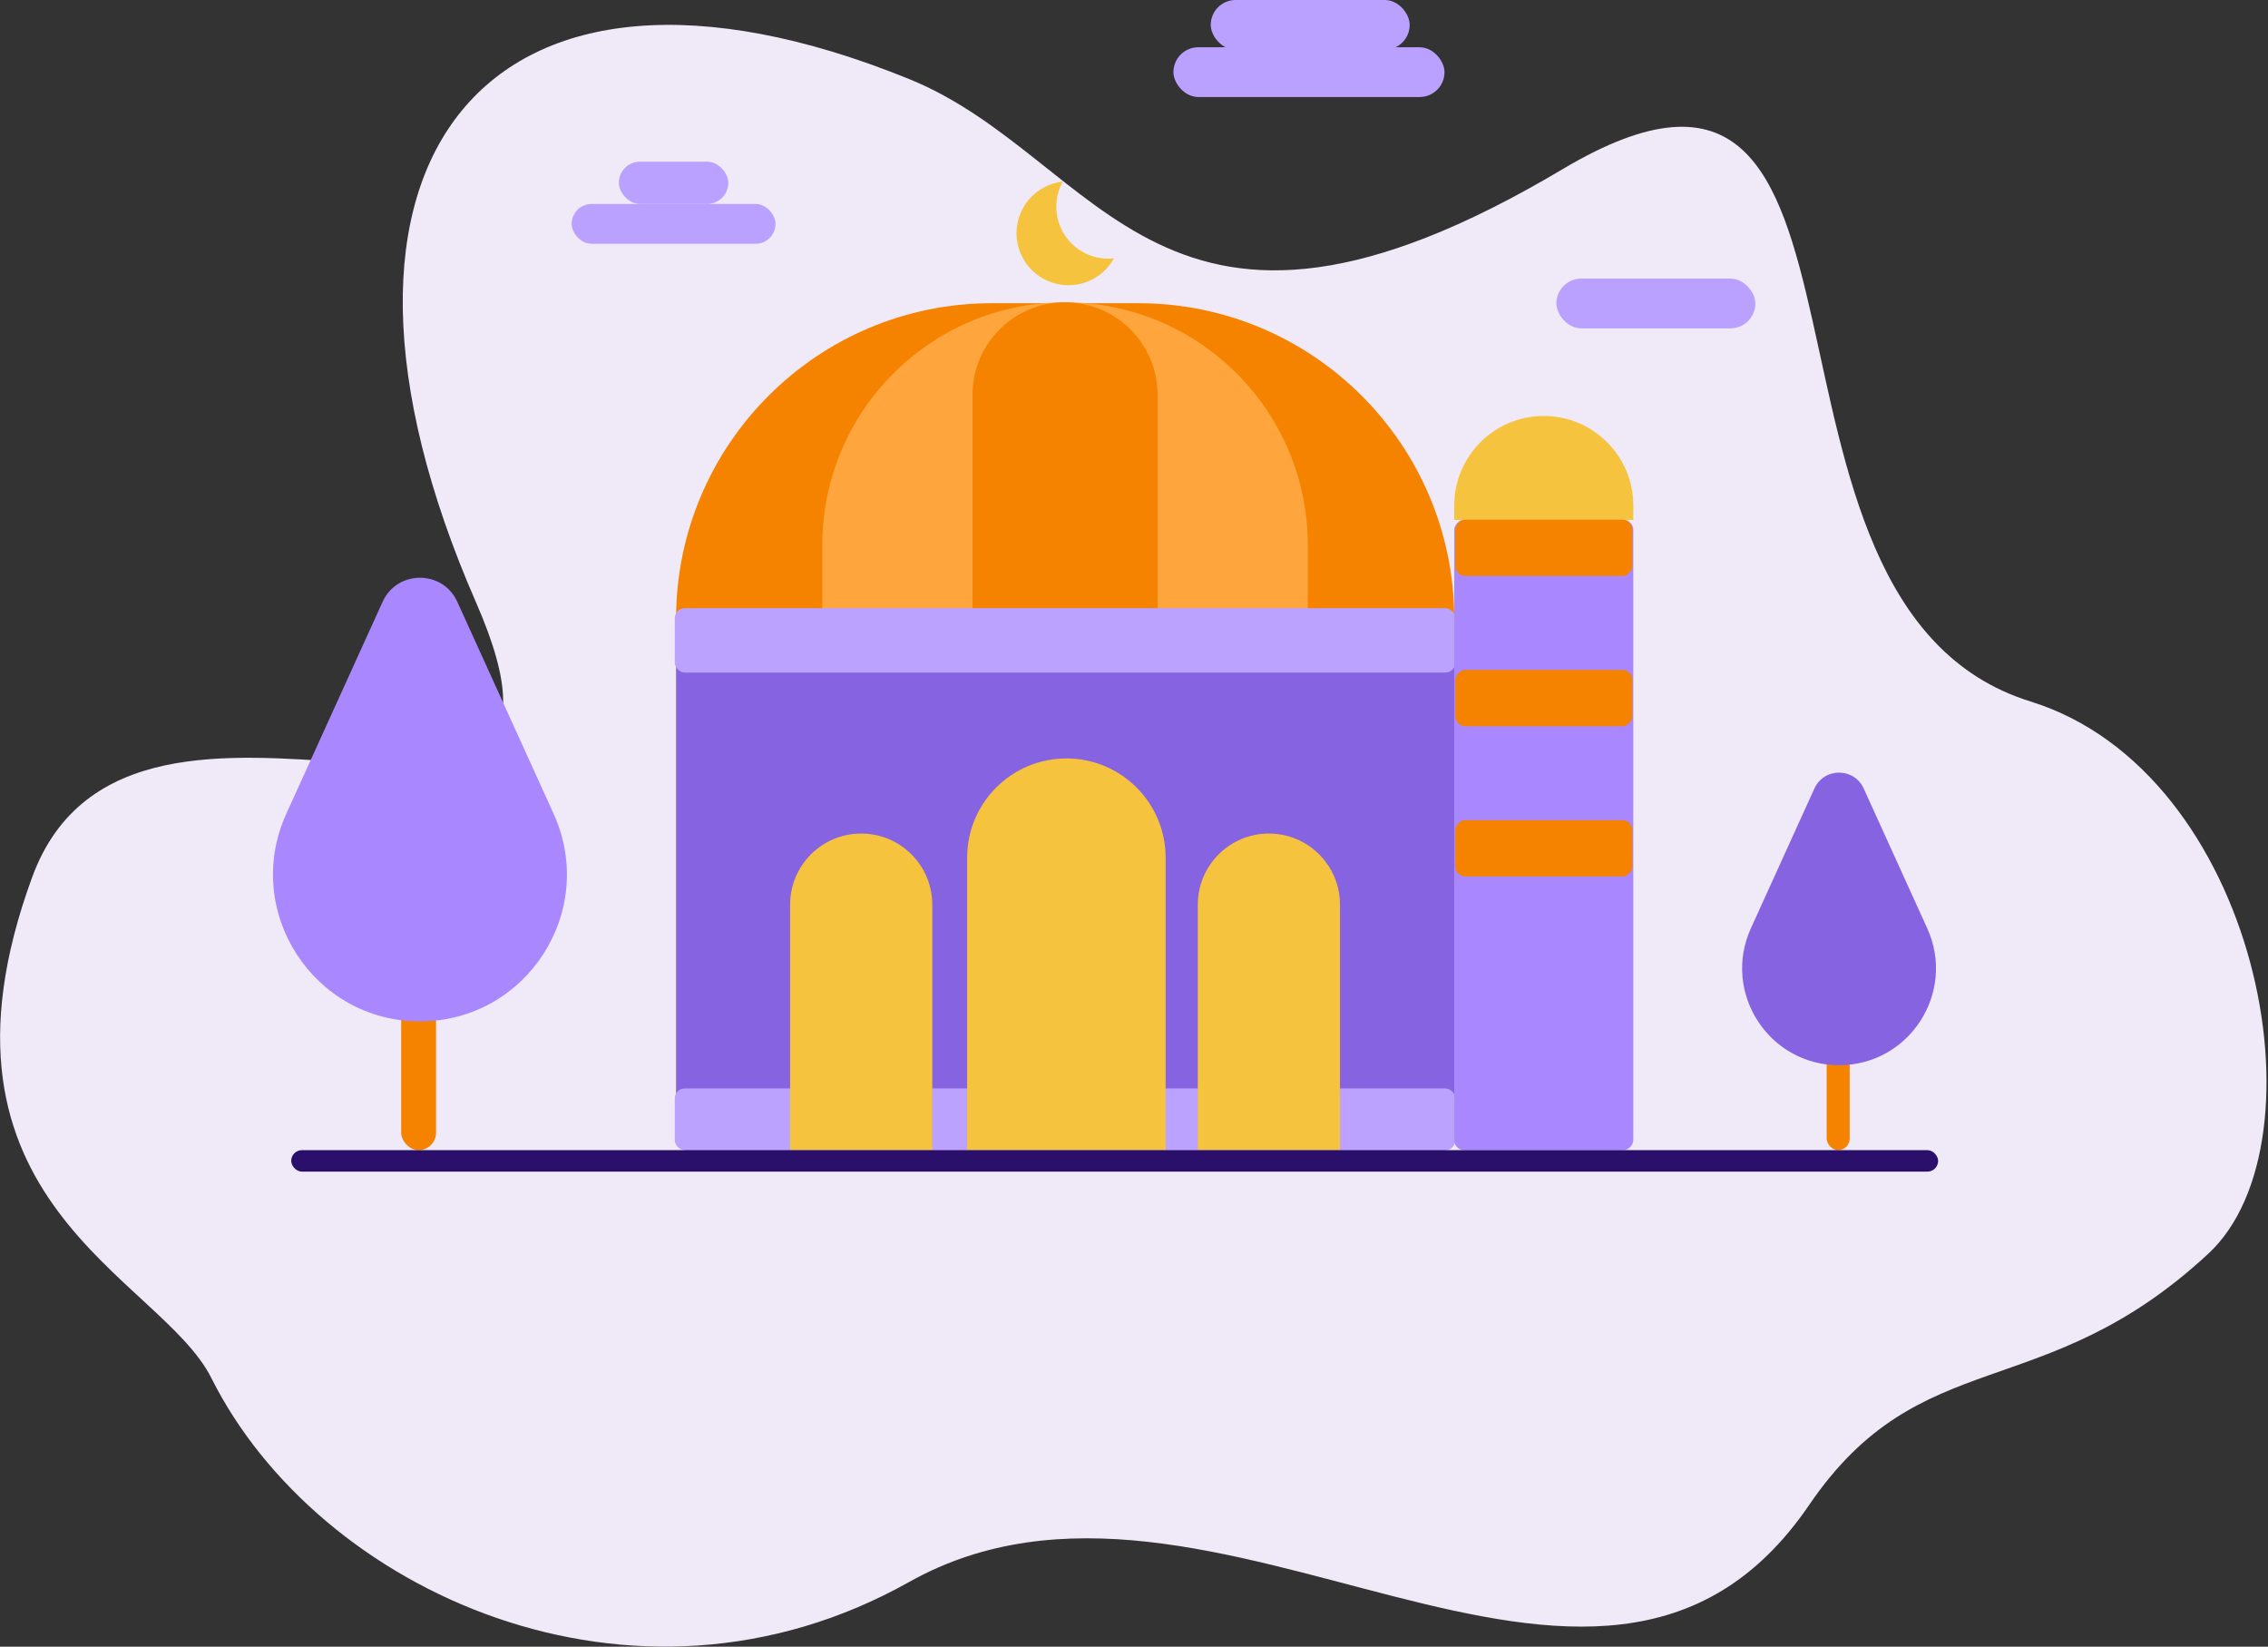 <svg width="912" height="662" viewBox="0 0 912 662" fill="none" xmlns="http://www.w3.org/2000/svg">
<rect x="0" y="0" width="912" height="662" fill="#333333" stroke="none"/>
<path d="M628.357 68C771.542 -17.175 690.111 242.775 816.5 282C908.143 310.441 936.5 459 888 504C821.514 565.689 772.5 539 727.5 605C642.201 730.105 487.605 567.481 365.53 636C254.519 698.309 127.798 639.5 85 554C64.476 512.998 -34.945 483.366 12.923 352.669C53.368 242.239 250.237 376.681 191.448 242.239C113.667 64.364 195.893 -37.172 365.53 31.754C443.847 63.576 466.443 164.317 628.357 68Z" fill="#F0E9F7"/>
<path d="M271.851 248.908C271.851 249.459 272.297 249.906 272.849 249.906H583.772C584.323 249.906 584.77 249.459 584.77 248.908V248.908C584.77 178.76 527.904 121.894 457.756 121.894H398.865C328.717 121.894 271.851 178.76 271.851 248.908V248.908Z" fill="#F58300"/>
<path d="M330.66 248.888C330.66 249.441 331.108 249.889 331.661 249.889H524.884C525.437 249.889 525.885 249.441 525.885 248.888V219.149C525.885 165.239 482.183 121.537 428.273 121.537V121.537C374.363 121.537 330.66 165.239 330.66 219.149V248.888Z" fill="#FFA53D"/>
<path d="M391.062 248.888C391.062 249.441 391.51 249.889 392.062 249.889H464.483C465.036 249.889 465.484 249.441 465.484 248.888V158.748C465.484 138.197 448.824 121.537 428.273 121.537V121.537C407.722 121.537 391.062 138.197 391.062 158.748V248.888Z" fill="#F58300"/>
<rect x="271.851" y="249.906" width="312.919" height="212.465" rx="4" fill="#8663E1"/>
<rect x="271.338" y="244.496" width="313.87" height="25.886" rx="4" fill="#BBA2FF"/>
<rect x="271.338" y="437.564" width="313.87" height="24.808" rx="4" fill="#BBA2FF"/>
<path d="M388.904 462.371H468.72V344.805C468.72 322.764 450.853 304.897 428.812 304.897V304.897C406.772 304.897 388.904 322.764 388.904 344.805V462.371Z" fill="#F6C33E"/>
<path d="M481.663 462.371H538.828V363.68C538.828 347.895 526.031 335.098 510.246 335.098V335.098C494.46 335.098 481.663 347.895 481.663 363.68V462.371Z" fill="#F6C33E"/>
<path d="M317.718 462.371H374.883V363.68C374.883 347.895 362.086 335.098 346.3 335.098V335.098C330.515 335.098 317.718 347.895 317.718 363.68V462.371Z" fill="#F6C33E"/>
<path d="M584.771 209.013H656.778V203.235C656.778 183.351 640.658 167.231 620.774 167.231V167.231C600.89 167.231 584.771 183.351 584.771 203.235V209.013Z" fill="#F6C33E"/>
<rect width="72.007" height="253.358" rx="4" transform="matrix(-1 0 0 1 656.777 209.013)" fill="#A988FF"/>
<rect width="71.187" height="22.65" rx="4" transform="matrix(-1 0 0 1 656.395 208.902)" fill="#F58300"/>
<rect width="71.187" height="22.65" rx="4" transform="matrix(-1 0 0 1 656.395 269.304)" fill="#F58300"/>
<rect width="71.187" height="22.65" rx="4" transform="matrix(-1 0 0 1 656.395 329.705)" fill="#F58300"/>
<path fill-rule="evenodd" clip-rule="evenodd" d="M447.936 103.866C447.184 103.948 446.42 103.99 445.646 103.99C434.108 103.99 424.755 94.637 424.755 83.099C424.755 79.436 425.698 75.993 427.354 73C416.893 74.141 408.753 83.003 408.753 93.767C408.753 105.305 418.106 114.658 429.644 114.658C437.519 114.658 444.376 110.301 447.936 103.866Z" fill="#F6C33E"/>
<rect x="161.321" y="298.425" width="14.022" height="163.946" rx="7.011" fill="#F58300"/>
<path d="M153.86 241.927C159.719 229.039 178.025 229.039 183.883 241.927L222.614 327.136C240.381 366.223 211.806 410.599 168.872 410.599V410.599C125.937 410.599 97.362 366.223 115.129 327.136L153.86 241.927Z" fill="#A988FF"/>
<rect x="734.535" y="354.237" width="9.248" height="108.134" rx="4.624" fill="#F58300"/>
<path d="M729.614 316.972C733.478 308.471 745.552 308.471 749.416 316.972L774.962 373.174C786.681 398.954 767.834 428.224 739.515 428.224V428.224C711.196 428.224 692.349 398.954 704.068 373.174L729.614 316.972Z" fill="#8663E1"/>
<rect x="117.1" y="462.371" width="662.255" height="8.629" rx="4.314" fill="#2A106B"/>
<rect x="471.857" y="19" width="109" height="20" rx="10" fill="#BBA1FF"/>
<rect x="229.857" y="82" width="82" height="16" rx="8" fill="#BBA1FF"/>
<rect x="486.857" width="80" height="20" rx="10" fill="#BBA1FF"/>
<rect x="625.857" y="112" width="80" height="20" rx="10" fill="#BBA1FF"/>
<rect x="248.857" y="65" width="44" height="17" rx="8.5" fill="#BBA1FF"/>
</svg>
